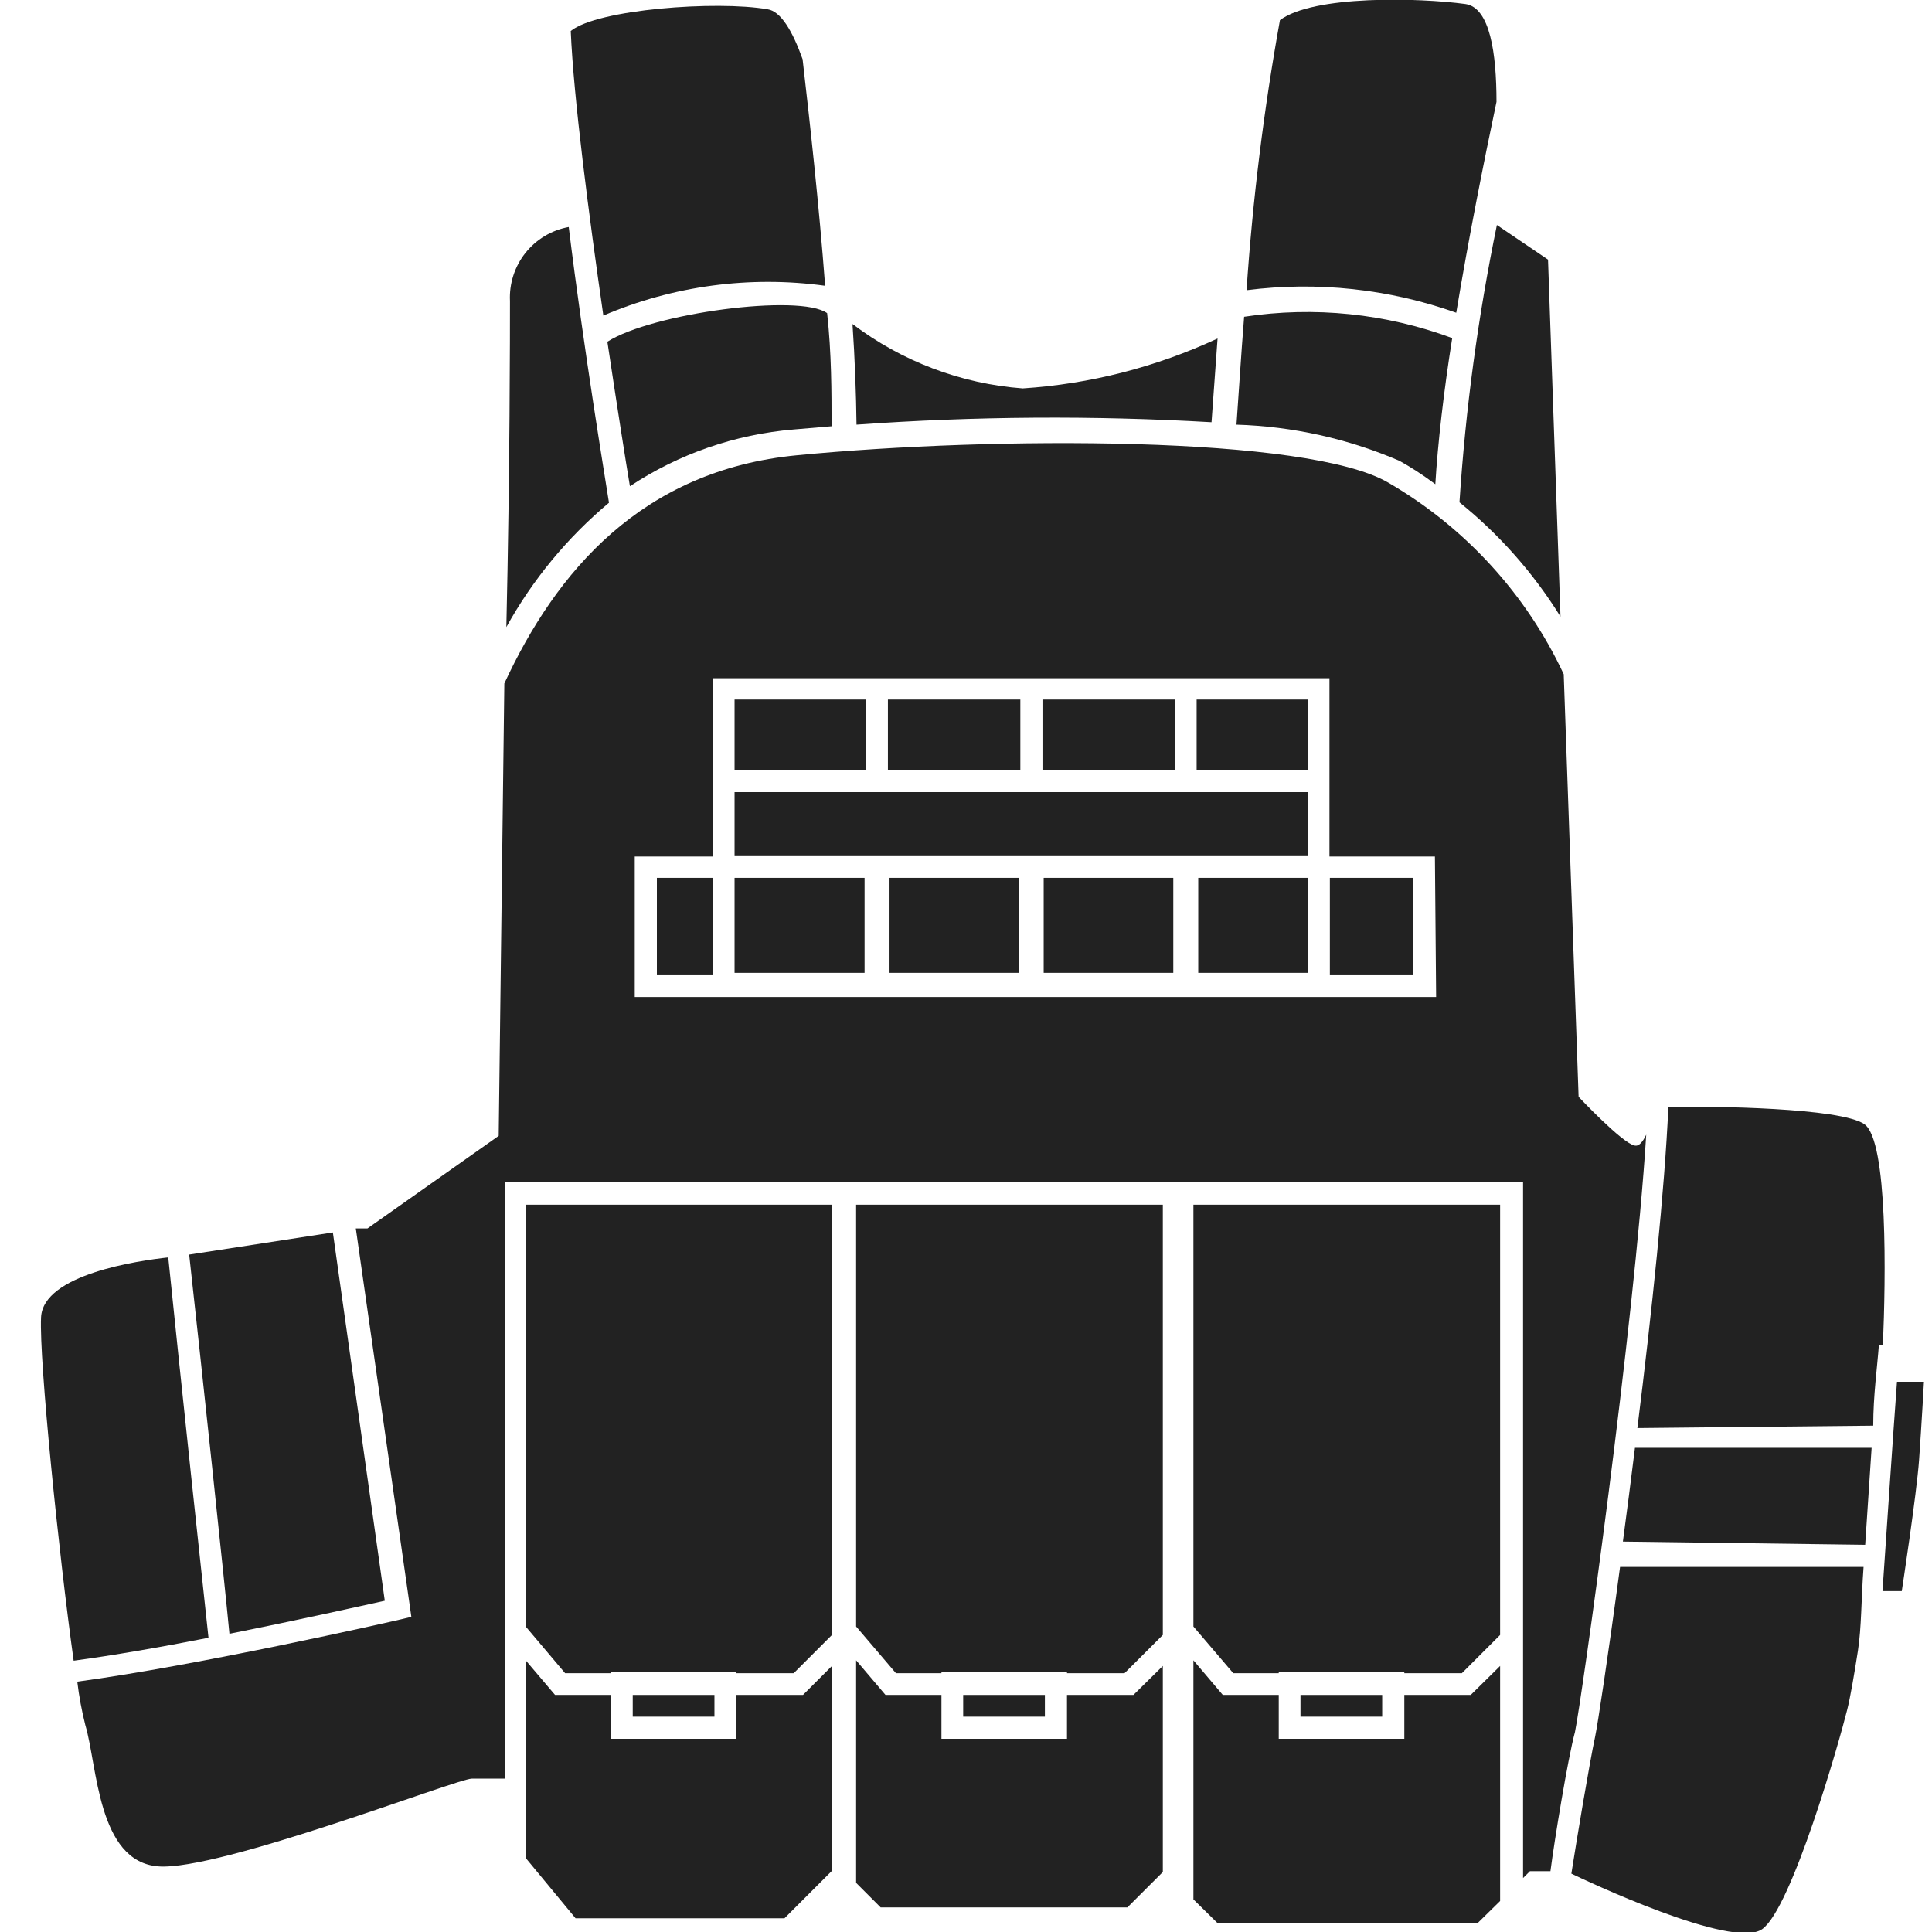<!--?xml version="1.0" encoding="UTF-8"?-->
<svg xmlns="http://www.w3.org/2000/svg" width="48" height="48" viewBox="0 0 48 48" fill="none">
  <g clip-path="url(#clip0_627_4)">
    <path d="M19.95 42.11H18.29V43.2H15.17V42.11H13.79L13.06 41.25V46.16L14.3 47.66H19.49L20.67 46.48V41.39L19.95 42.11Z" fill="#222222"></path>
    <path d="M17.75 42.11H15.72V42.65H17.75V42.11Z" fill="#222222"></path>
    <path d="M5.18 40.69C5.07 39.69 4.46 33.99 4.18 31.24C3.44 31.32 1.07 31.66 1.02 32.73C0.97 33.8 1.46 38.6 1.83 41.26C2.8 41.13 4.01 40.92 5.18 40.69Z" fill="#222222"></path>
    <path d="M8.27 30.62L4.7 31.17C5 33.88 5.59 39.41 5.7 40.59C7.41 40.25 8.97 39.9 9.56 39.77L8.27 30.62Z" fill="#222222"></path>
    <path d="M34.34 42.11H32.31V42.65H34.34V42.11Z" fill="#222222"></path>
    <path d="M15.13 12.49C15.04 11.91 14.51 8.73 14.13 5.64C13.705 5.717 13.322 5.946 13.053 6.285C12.785 6.623 12.649 7.048 12.67 7.48C12.67 8.18 12.67 11.67 12.58 15.58C13.232 14.401 14.097 13.354 15.13 12.49Z" fill="#222222"></path>
    <path d="M28.009 47.39L28.89 46.51V41.39L28.16 42.11H26.509V43.2H23.39V42.11H22L21.27 41.25V46.78L21.88 47.39H28.009Z" fill="#222222"></path>
    <path d="M29.65 40.41L30.64 41.57H31.77V41.53H34.89V41.57H36.32L37.27 40.62V29.93H29.65V40.41Z" fill="#222222"></path>
    <path d="M25.96 42.11H23.93V42.65H25.96V42.11Z" fill="#222222"></path>
    <path d="M46.34 38.38C46.39 37.6 46.45 36.76 46.5 35.97H40.62C40.52 36.78 40.42 37.56 40.32 38.3L46.34 38.38Z" fill="#222222"></path>
    <path d="M36.26 12.48C37.251 13.278 38.099 14.239 38.77 15.32L38.46 6.45L37.19 5.59C36.721 7.863 36.411 10.165 36.26 12.48Z" fill="#222222"></path>
    <path d="M35.66 12.03C35.72 11.03 35.87 9.71 36.08 8.4C34.429 7.787 32.65 7.605 30.91 7.87C30.83 8.87 30.77 9.87 30.72 10.55C32.114 10.593 33.488 10.898 34.77 11.45C35.04 11.6 35.34 11.79 35.66 12.03Z" fill="#222222"></path>
    <path d="M40.68 35.48L46.54 35.42C46.54 34.67 46.64 33.97 46.68 33.42H46.78C46.85 31.78 46.91 28.34 46.32 27.93C45.73 27.52 42.55 27.48 41.45 27.5C41.36 29.54 41.04 32.6 40.68 35.48Z" fill="#222222"></path>
    <path d="M20.66 10.59C20.66 9.74 20.66 8.78 20.55 7.78C19.87 7.29 16.2 7.78 15.09 8.49C15.33 10.09 15.55 11.49 15.65 12.08C16.866 11.276 18.266 10.791 19.72 10.67L20.66 10.59Z" fill="#222222"></path>
    <path d="M30.97 7.21C32.726 6.985 34.511 7.177 36.18 7.77C36.49 5.9 36.87 4 37.18 2.53C37.18 1.33 37.02 0.19 36.41 0.1C35.23 -0.06 32.63 -0.12 31.8 0.5C31.399 2.72 31.122 4.96 30.97 7.21Z" fill="#222222"></path>
    <path d="M14.99 7.84C16.725 7.099 18.63 6.843 20.5 7.1C20.35 5.1 20.12 3.03 19.94 1.47C19.69 0.77 19.4 0.28 19.07 0.23C17.8 0.01 14.84 0.23 14.18 0.77C14.25 2.43 14.63 5.34 14.99 7.84Z" fill="#222222"></path>
    <path d="M21.28 10.55C24.215 10.34 27.162 10.32 30.1 10.49L30.25 8.41C28.727 9.119 27.086 9.54 25.41 9.65C23.875 9.535 22.407 8.979 21.18 8.05C21.24 8.94 21.27 9.78 21.28 10.55Z" fill="#222222"></path>
    <path d="M36.54 42.11H34.89V43.2H31.77V42.11H30.38L29.65 41.25V47.19L30.25 47.78H36.71L37.27 47.23V41.39L36.54 42.11Z" fill="#222222"></path>
    <path d="M32.489 21.81H29.77V24.17H32.489V21.81Z" fill="#222222"></path>
    <path d="M35.11 21.81H33.04V24.21H35.11V21.81Z" fill="#222222"></path>
    <path d="M17.71 21.81H16.32V24.21H17.71V21.81Z" fill="#222222"></path>
    <path d="M25.32 21.81H22.1V24.17H25.32V21.81Z" fill="#222222"></path>
    <path d="M47.13 34.33C47.02 35.83 46.88 37.93 46.77 39.53H47.249C47.249 39.53 47.62 37.11 47.679 36.27C47.739 35.43 47.8 34.33 47.8 34.33H47.13Z" fill="#222222"></path>
    <path d="M29.15 21.81H25.93V24.17H29.15V21.81Z" fill="#222222"></path>
    <path d="M39.13 43.03C39.29 42.27 40.6 32.96 40.9 28.19C40.82 28.36 40.72 28.49 40.61 28.46C40.3 28.4 39.22 27.25 39.22 27.25L38.85 16.75C37.916 14.756 36.395 13.095 34.49 11.99C32.49 10.82 24.68 10.84 19.81 11.31C15.93 11.68 13.81 14.22 12.53 16.98C12.46 22.45 12.39 28.22 12.39 28.22L9.13 30.52H8.84L10.22 40.17L9.97 40.23C9.72 40.29 4.91 41.38 1.92 41.78C1.964 42.144 2.03 42.505 2.12 42.86C2.42 43.86 2.42 46.25 3.93 46.37C5.44 46.49 11.36 44.19 11.72 44.19H12.54V29.36H37.84V46.66L38.01 46.49H38.52C38.62 45.72 38.95 43.7 39.13 43.03ZM35.68 24.77H15.77V21.28H17.71V16.85H33.03V21.28H35.65L35.68 24.77Z" fill="#222222"></path>
    <path d="M46.3 38.93H40.25C39.95 41.17 39.69 42.87 39.63 43.15C39.49 43.8 39.17 45.72 39.04 46.55C39.35 46.7 43.04 48.45 43.78 47.93C44.52 47.41 45.71 43.22 45.89 42.49C45.97 42.18 46.07 41.59 46.16 41.01C46.25 40.43 46.24 39.74 46.3 38.93Z" fill="#222222"></path>
    <path d="M21.51 17.38H18.25V19.13H21.51V17.38Z" fill="#222222"></path>
    <path d="M32.49 17.38H29.73V19.13H32.49V17.38Z" fill="#222222"></path>
    <path d="M25.35 17.38H22.06V19.13H25.35V17.38Z" fill="#222222"></path>
    <path d="M13.06 40.41L14.04 41.57H15.17V41.53H18.29V41.57H19.72L20.67 40.62V29.93H13.06V40.41Z" fill="#222222"></path>
    <path d="M21.48 21.81H18.25V24.17H21.48V21.81Z" fill="#222222"></path>
    <path d="M21.27 40.41L22.259 41.57H23.39V41.53H26.509V41.57H27.939L28.89 40.62V29.93H21.27V40.41Z" fill="#222222"></path>
    <path d="M32.49 19.68H18.25V21.27H32.49V19.68Z" fill="#222222"></path>
    <path d="M29.19 17.38H25.9V19.13H29.19V17.38Z" fill="#222222"></path>
  </g>
  <defs>
    <clipPath id="clip0_627_4">
      <rect width="46.83" height="48" fill="white" transform="translate(1)"></rect>
    </clipPath>
  </defs>
</svg>
